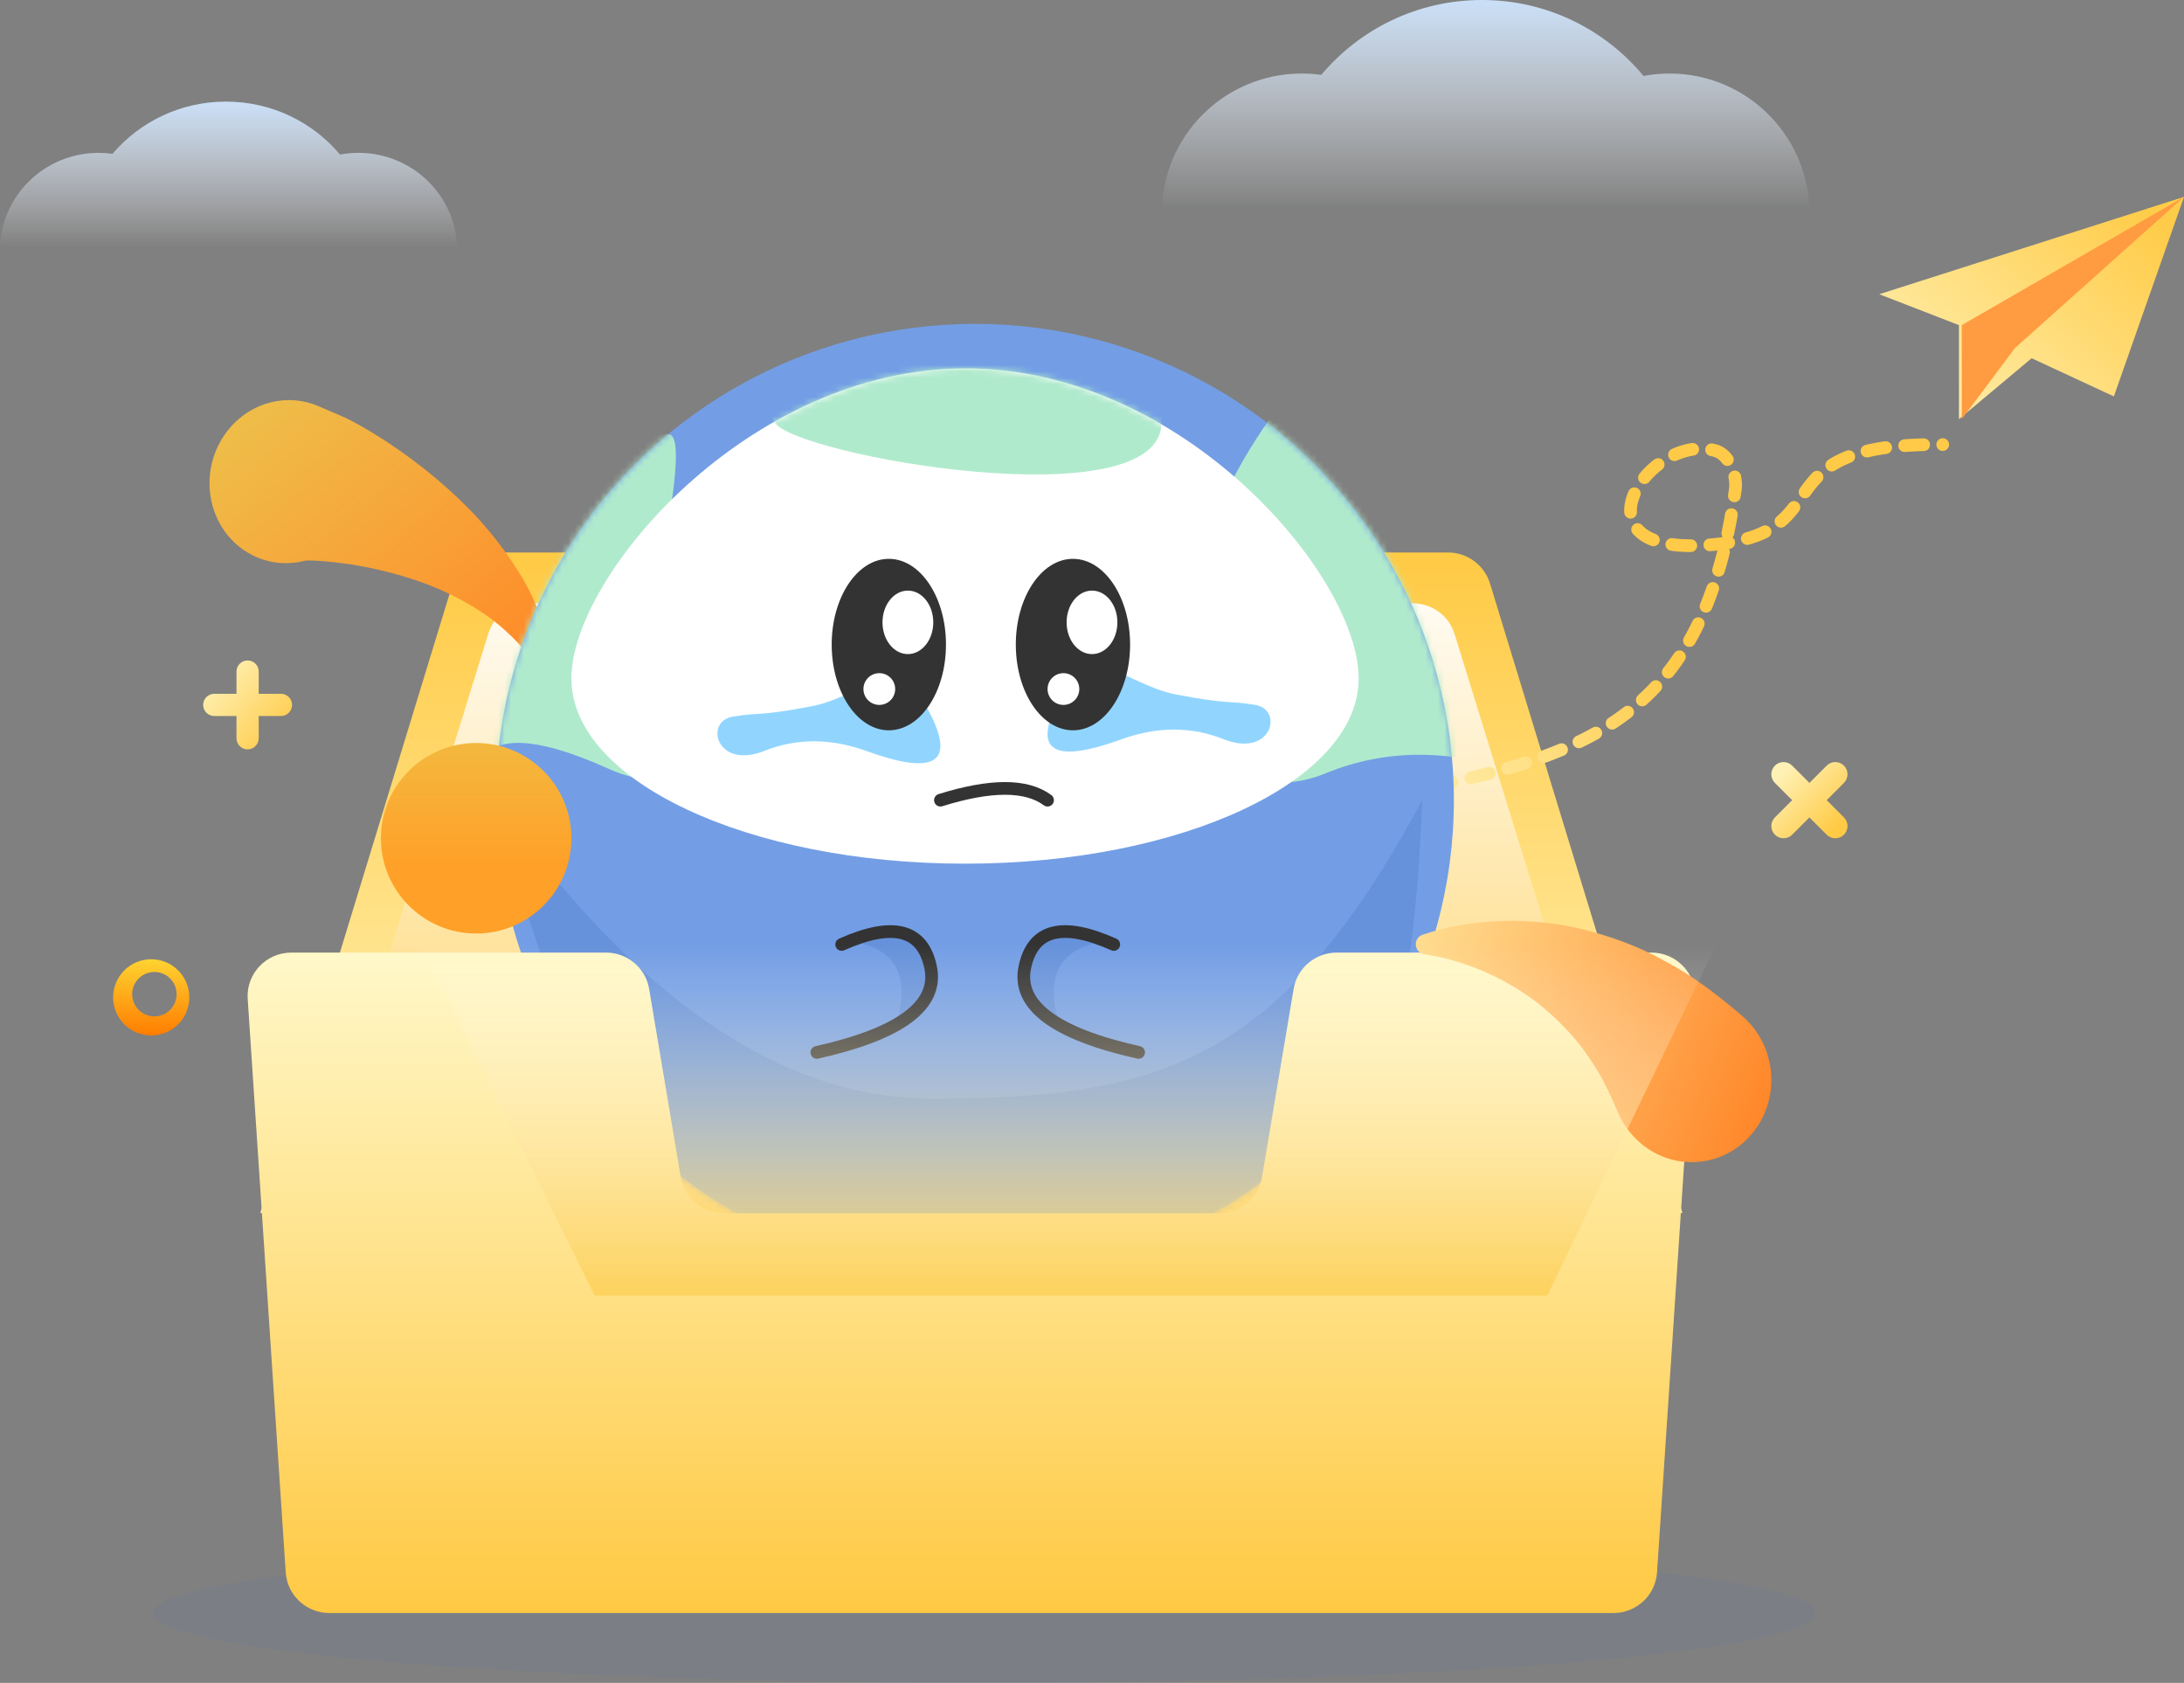 <?xml version="1.0" encoding="UTF-8"?>
<svg width="344px" height="265px" viewBox="0 0 344 265" version="1.1" xmlns="http://www.w3.org/2000/svg" xmlns:xlink="http://www.w3.org/1999/xlink">
    <rect x="0" y="0" width="344" height="265" fill="#808080" stroke="none"/>
    <!-- Generator: Sketch 58 (84663) - https://sketch.com -->
    <title>编组 10</title>
    <desc>Created with Sketch.</desc>
    <defs>
        <linearGradient x1="50%" y1="50%" x2="50%" y2="0%" id="linearGradient-1">
            <stop stop-color="#F5F7FA" stop-opacity="0" offset="0%"></stop>
            <stop stop-color="#CADFF7" offset="100%"></stop>
        </linearGradient>
        <linearGradient x1="50%" y1="50%" x2="50%" y2="0%" id="linearGradient-2">
            <stop stop-color="#F5F7FA" stop-opacity="0" offset="0%"></stop>
            <stop stop-color="#CADFF7" offset="100%"></stop>
        </linearGradient>
        <linearGradient x1="100%" y1="86.605%" x2="0%" y2="0%" id="linearGradient-3">
            <stop stop-color="#FFC944" offset="0%"></stop>
            <stop stop-color="#FFF7C6" offset="100%"></stop>
        </linearGradient>
        <linearGradient x1="50%" y1="100%" x2="50%" y2="0%" id="linearGradient-4">
            <stop stop-color="#FF7C00" offset="0%"></stop>
            <stop stop-color="#FED431" offset="100%"></stop>
        </linearGradient>
        <linearGradient x1="85.355%" y1="85.355%" x2="14.645%" y2="14.645%" id="linearGradient-5">
            <stop stop-color="#FFCA44" offset="0%"></stop>
            <stop stop-color="#FFF1B5" offset="100%"></stop>
        </linearGradient>
        <linearGradient x1="50%" y1="100%" x2="50%" y2="0%" id="linearGradient-6">
            <stop stop-color="#FFF4BD" offset="0%"></stop>
            <stop stop-color="#FFCA44" offset="100%"></stop>
        </linearGradient>
        <linearGradient x1="50%" y1="88.417%" x2="50%" y2="-7.124%" id="linearGradient-7">
            <stop stop-color="#FFCA45" offset="0%"></stop>
            <stop stop-color="#FFFFFF" offset="100%"></stop>
        </linearGradient>
        <linearGradient x1="50%" y1="50%" x2="-2.859%" y2="68.526%" id="linearGradient-8">
            <stop stop-color="#FFCA47" offset="0%"></stop>
            <stop stop-color="#FFF0B2" offset="100%"></stop>
        </linearGradient>
        <linearGradient x1="90.49%" y1="99.213%" x2="4.992%" y2="19.191%" id="linearGradient-9">
            <stop stop-color="#FF8B28" offset="0%"></stop>
            <stop stop-color="#EFBC48" offset="100%"></stop>
        </linearGradient>
        <ellipse id="path-10" cx="75.543" cy="75" rx="75.457" ry="75"></ellipse>
        <path d="M62,78 C96.242,78 124,64.938 124,48.825 C124,32.712 96.367,0 62.125,0 C27.884,0 0,32.712 0,48.825 C0,64.938 27.758,78 62,78 Z" id="path-12"></path>
        <linearGradient x1="50%" y1="65.239%" x2="50%" y2="-27.173%" id="linearGradient-14">
            <stop stop-color="#FFA028" offset="0%"></stop>
            <stop stop-color="#EFC248" offset="100%"></stop>
        </linearGradient>
        <linearGradient x1="50%" y1="100%" x2="50%" y2="0%" id="linearGradient-15">
            <stop stop-color="#FFC943" offset="0%"></stop>
            <stop stop-color="#FFF8C9" offset="100%"></stop>
        </linearGradient>
        <linearGradient x1="101.857%" y1="66.592%" x2="-9.107%" y2="37.406%" id="linearGradient-16">
            <stop stop-color="#FF8426" offset="0%"></stop>
            <stop stop-color="#FFDE91" offset="100%"></stop>
        </linearGradient>
        <linearGradient x1="0%" y1="23.416%" x2="100%" y2="100.843%" id="linearGradient-17">
            <stop stop-color="#FFCC4A" offset="0%"></stop>
            <stop stop-color="#FFF2B7" offset="100%"></stop>
        </linearGradient>
        <linearGradient x1="50%" y1="100%" x2="50%" y2="41.186%" id="linearGradient-18">
            <stop stop-color="#FDD25D" offset="0%"></stop>
            <stop stop-color="#FFFFFF" stop-opacity="0" offset="100%"></stop>
        </linearGradient>
    </defs>
    <g id="百科" stroke="none" stroke-width="1" fill="none" fill-rule="evenodd">
        <g id="百科活动缺省页" transform="translate(-788, -979)">
            <g id="编组-11" transform="translate(788, 979)">
                <g id="编组-10">
                    <g id="编组-21">
                        <path d="M35.591,16 C42.819,16 49.279,19.244 53.556,24.336 C54.494,24.162 55.464,24.07 56.455,24.07 C65.04,24.07 72,30.935 72,39.404 C72,47.872 65.04,54.737 56.455,54.737 C55.252,54.737 54.081,54.602 52.957,54.347 C48.689,59.045 42.49,62 35.591,62 C28.761,62 22.616,59.103 18.351,54.488 C17.442,54.651 16.504,54.737 15.545,54.737 C6.96,54.737 0,47.872 0,39.404 C0,30.935 6.96,24.07 15.545,24.07 C16.285,24.07 17.012,24.121 17.723,24.219 C22.002,19.194 28.418,16 35.591,16 Z" id="形状结合" fill="url(#linearGradient-1)" fill-rule="nonzero"></path>
                        <path d="M233.42,0 C243.66,0 252.812,4.654 258.871,11.961 C260.2,11.71 261.573,11.579 262.977,11.579 C275.14,11.579 285,21.429 285,33.579 C285,45.729 275.14,55.579 262.977,55.579 C261.274,55.579 259.615,55.386 258.023,55.02 C251.976,61.76 243.194,66 233.42,66 C223.744,66 215.04,61.844 208.998,55.221 C207.71,55.456 206.381,55.579 205.023,55.579 C192.86,55.579 183,45.729 183,33.579 C183,21.429 192.86,11.579 205.023,11.579 C206.07,11.579 207.1,11.652 208.108,11.793 C214.17,4.583 223.259,0 233.42,0 Z" id="形状结合备份" fill="url(#linearGradient-2)" fill-rule="nonzero"></path>
                        <ellipse id="椭圆形" fill="#6F7D8F" fill-rule="nonzero" opacity="0.3" style="mix-blend-mode: multiply;" cx="155" cy="254" rx="131" ry="11"></ellipse>
                        <path d="M39,104 C39.966,104 40.75,104.784 40.75,105.75 L40.75,109.25 L44.25,109.25 C45.216,109.25 46,110.034 46,111 C46,111.966 45.216,112.75 44.25,112.75 L40.75,112.75 L40.75,116.25 C40.75,117.216 39.966,118 39,118 C38.034,118 37.25,117.216 37.25,116.25 L37.25,112.75 L33.75,112.75 C32.784,112.75 32,111.966 32,111 C32,110.034 32.784,109.25 33.75,109.25 L37.25,109.25 L37.25,105.75 C37.25,104.784 38.034,104 39,104 Z" id="形状结合" fill="url(#linearGradient-3)" fill-rule="nonzero"></path>
                        <path d="M23.818,151.05 C20.504,151.05 17.818,153.736 17.818,157.05 C17.818,160.364 20.504,163.05 23.818,163.05 C27.132,163.05 29.818,160.364 29.818,157.05 C29.818,153.736 27.132,151.05 23.818,151.05 Z M24.318,153.05 C26.251,153.05 27.818,154.617 27.818,156.55 C27.818,158.483 26.251,160.05 24.318,160.05 C22.385,160.05 20.818,158.483 20.818,156.55 C20.818,154.617 22.385,153.05 24.318,153.05 Z" id="椭圆形" fill="url(#linearGradient-4)" fill-rule="nonzero"></path>
                        <path d="M279.563,120.563 C280.314,119.812 281.531,119.812 282.282,120.563 L285,123.282 L287.718,120.563 C288.469,119.812 289.686,119.812 290.437,120.563 C291.188,121.314 291.188,122.531 290.437,123.282 L287.718,126 L290.437,128.718 C291.188,129.469 291.188,130.686 290.437,131.437 C289.686,132.188 288.469,132.188 287.718,131.437 L285,128.718 L282.282,131.437 C281.531,132.188 280.314,132.188 279.563,131.437 C278.812,130.686 278.812,129.469 279.563,128.718 L282.282,126 L279.563,123.282 C278.812,122.531 278.812,121.314 279.563,120.563 Z" id="形状结合备份-2" fill="url(#linearGradient-5)" fill-rule="nonzero"></path>
                        <path d="M265,191 L41,191 L71.304,91.9 C72.195,88.988 74.877,87 77.914,87 L228.086,87 C231.123,87 233.805,88.988 234.696,91.9 L265,191 Z" id="Fill-3" fill="url(#linearGradient-6)" fill-rule="nonzero"></path>
                        <path d="M51,183.541 L76.899,99.814 C77.784,96.953 80.449,95 83.467,95 L222.533,95 C225.551,95 228.216,96.953 229.101,99.814 L255,183.541 L242.996,221 L61.631,221 L51,183.541 Z" id="Fill-5" fill="url(#linearGradient-7)" fill-rule="nonzero"></path>
                        <path d="M214,126 C247.435,120.002 268.102,115.44 273.327,77.075 C273.637,74.804 272.383,71.589 270.206,70.97 C259.837,68.019 247.207,87.009 268.083,85.881 C291.398,84.621 275.619,69.689 306,70.005" id="路径-27" stroke="url(#linearGradient-8)" stroke-width="2" stroke-linecap="round" stroke-dasharray="3"></path>
                        <path d="M53.728,65.489 C55.115,66.084 55.929,66.577 56.949,67.138 C57.903,67.687 58.847,68.24 59.755,68.824 C61.59,69.975 63.349,71.194 65.062,72.479 C68.488,75.037 71.71,77.869 74.663,80.953 C77.601,84.075 80.214,87.531 82.388,91.195 C84.53,94.913 86.042,98.96 86.958,102.991 C87.156,103.851 86.641,104.727 85.818,104.949 C85.214,105.11 84.612,104.878 84.254,104.409 L84.181,104.311 C81.915,101.331 79.374,98.834 76.514,96.827 C73.614,94.859 70.566,93.281 67.379,92.044 C64.161,90.84 60.871,89.923 57.541,89.28 C55.88,88.955 54.204,88.698 52.548,88.525 C51.718,88.421 50.901,88.368 50.088,88.31 C49.338,88.282 48.375,88.208 47.961,88.312 C41.341,89.999 34.779,85.782 33.298,78.893 C31.819,72.007 35.982,65.055 42.601,63.371 C45.227,62.703 47.841,62.962 50.135,63.948 L53.728,65.489 Z" id="Fill-3" fill="url(#linearGradient-9)" fill-rule="nonzero"></path>
                        <circle id="椭圆形" fill="#FFCA45" fill-rule="nonzero" cx="168" cy="168" r="4"></circle>
                        <g id="编组-4" transform="translate(78, 51)">
                            <g id="路径-18">
                                <mask id="mask-11" fill="white">
                                    <use xlink:href="#path-10"></use>
                                </mask>
                                <use id="蒙版" fill="#739EE5" xlink:href="#path-10"></use>
                                <path d="M0,75 C22.148,106.333 45.089,122 68.824,122 C104.428,122 123.836,116.433 146,75 C143.94,137.438 123.008,168.771 83.204,168.999 C43.4,169.227 15.665,137.894 0,75 Z" id="路径-21" fill="#6692DB" mask="url(#mask-11)"></path>
                                <path d="M27.323,17.391 C28.836,17.421 28.836,21.982 27.323,31.077 C25.053,44.718 57.875,60.799 68.89,60.799 C79.905,60.799 36.564,78.502 18.081,70.154 C5.76,64.588 -1.215,64.588 -2.842,70.154 C-3.628,37.532 -3.008,20.583 -0.98,19.306 C1.049,18.03 10.483,17.391 27.323,17.391 Z" id="路径-19" fill="#B0EACD" mask="url(#mask-11)"></path>
                                <path d="M121.806,15.217 C110.573,31.454 109.372,42.426 118.203,48.135 C127.034,53.844 123.128,57.523 106.486,59.172 C113.222,70.776 121.334,74.639 130.822,70.76 C140.31,66.881 150.492,66.881 161.368,70.76 L167.286,15.217 L121.806,15.217 Z" id="路径-22" fill="#B0EACD" mask="url(#mask-11)"></path>
                            </g>
                            <g id="路径-25" transform="translate(12, 7)">
                                <mask id="mask-13" fill="white">
                                    <use xlink:href="#path-12"></use>
                                </mask>
                                <use id="蒙版" fill="#FFFFFF" xlink:href="#path-12"></use>
                                <path d="M35.982,-10.862 C31.159,-1.411 29.837,5.052 32.019,8.528 C35.291,13.741 92.948,23.994 92.948,8.528 C92.948,2.478 93.786,-6.052 88.714,-10.862 C86.332,-13.12 80.376,-15.166 70.846,-17 L38.65,-13.417 L35.982,-10.862 Z" fill="#B0EACD" mask="url(#mask-13)"></path>
                            </g>
                            <g id="编组-3" transform="translate(50, 94)">
                                <g id="编组-2" transform="translate(10, 11.5) rotate(-85) translate(-10, -11.5) translate(0, 3)">
                                    <path d="M17.901,4 C17.336,11.162 13.036,13.812 5,11.95 C7.172,15.669 8.907,17.334 10.205,16.945 C11.503,16.555 14.068,15.879 17.901,14.916 L20,10.5 L20,5.903 L17.901,4 Z" id="路径-24" fill="#6692DB"></path>
                                    <path d="M0,0 C4.094,12.897 9.071,18.456 14.93,16.676 C20.789,14.897 21.57,10.143 17.273,2.415" id="路径-23" stroke="#333333" stroke-width="2" stroke-linecap="round"></path>
                                </g>
                                <g id="编组-2备份" transform="translate(42, 11.5) scale(-1, 1) rotate(-85) translate(-42, -11.5) translate(32, 3)">
                                    <path d="M17.901,4 C17.336,11.162 13.036,13.812 5,11.95 C7.172,15.669 8.907,17.334 10.205,16.945 C11.503,16.555 14.068,15.879 17.901,14.916 L20,10.5 L20,5.903 L17.901,4 Z" id="路径-24" fill="#6692DB"></path>
                                    <path d="M0,0 C4.094,12.897 9.071,18.456 14.93,16.676 C20.789,14.897 21.57,10.143 17.273,2.415" id="路径-23" stroke="#333333" stroke-width="2" stroke-linecap="round"></path>
                                </g>
                            </g>
                            <path d="M119.714,60.001 C124.246,60.749 122.292,68.411 114.714,65.393 C109.662,63.382 104.329,63.382 98.717,65.393 C88.213,69.215 84.772,67.417 88.392,60.001 C93.822,48.876 98.794,56.752 107.336,58.376 C115.879,60 115.182,59.253 119.714,60.001 Z" id="路径-40备份" fill="#91D5FF"></path>
                            <path d="M67.714,61.846 C72.246,62.594 70.292,70.256 62.714,67.238 C57.662,65.227 52.329,65.227 46.717,67.238 C36.213,71.06 32.772,69.262 36.392,61.846 C41.822,50.721 46.794,58.597 55.336,60.221 C63.879,61.845 63.182,61.098 67.714,61.846 Z" id="路径-40备份-2" fill="#91D5FF" transform="translate(52.563, 62.594) scale(-1, 1) translate(-52.563, -62.594) "></path>
                            <g id="编组" transform="translate(53, 37)">
                                <ellipse id="椭圆形" fill="#333333" cx="9" cy="13.5" rx="9" ry="13.5"></ellipse>
                                <ellipse id="椭圆形" fill="#FFFFFF" cx="12" cy="10" rx="4" ry="5"></ellipse>
                                <circle id="椭圆形" fill="#FFFFFF" cx="7.5" cy="20.5" r="2.5"></circle>
                            </g>
                            <g id="编组备份" transform="translate(82, 37)">
                                <ellipse id="椭圆形" fill="#333333" cx="9" cy="13.5" rx="9" ry="13.5"></ellipse>
                                <ellipse id="椭圆形" fill="#FFFFFF" cx="12" cy="10" rx="4" ry="5"></ellipse>
                                <circle id="椭圆形" fill="#FFFFFF" cx="7.5" cy="20.5" r="2.5"></circle>
                            </g>
                            <path d="M70.127,75 C78.042,72.532 83.667,72.532 87,75" id="路径-125" stroke="#333333" stroke-width="2" stroke-linecap="round"></path>
                        </g>
                        <circle id="椭圆形" fill="url(#linearGradient-14)" fill-rule="nonzero" cx="75" cy="132" r="15"></circle>
                        <path d="M203.757,155.717 L198.782,185.335 C198.228,188.634 195.352,191.053 191.98,191.053 L114.02,191.053 C110.649,191.053 107.772,188.634 107.218,185.335 L102.243,155.717 C101.688,152.418 98.812,150 95.441,150 L45.896,150 C41.909,150 38.753,153.344 39.015,157.291 L45.003,247.607 C45.242,251.204 48.251,254 51.884,254 L254.116,254 C257.749,254 260.759,251.204 260.997,247.607 L266.985,157.291 C267.247,153.344 264.091,150 260.104,150 L210.559,150 C207.189,150 204.312,152.418 203.757,155.717" id="Fill-1" fill="url(#linearGradient-15)" fill-rule="nonzero"></path>
                        <path d="M224.037,147.206 C228.046,145.834 232.1,145.18 236.37,145.027 C240.615,144.891 245.014,145.268 249.373,146.357 C253.709,147.439 258.133,149.019 262.217,151.337 C266.417,153.537 270.221,156.421 273.923,159.563 L274.356,159.931 C279.758,164.513 280.564,172.724 276.16,178.271 C271.755,183.817 263.81,184.598 258.409,180.015 C256.83,178.678 255.622,176.969 254.845,175.171 C253.609,172.288 252.237,169.304 250.364,166.678 C248.582,163.914 246.317,161.513 243.759,159.242 C241.192,156.973 238.208,155.081 234.947,153.534 C231.714,151.991 228.072,150.821 224.501,150.29 L224.316,150.262 C223.481,150.137 222.899,149.34 223.015,148.479 C223.096,147.867 223.507,147.389 224.037,147.206" id="Fill-1" fill="url(#linearGradient-16)" fill-rule="nonzero"></path>
                        <g id="编组-4" transform="translate(320, 48.5) scale(-1, 1) translate(-320, -48.5) translate(296, 31)" fill-rule="nonzero">
                            <polygon id="路径-18" fill="url(#linearGradient-17)" points="0 0 11.046 31.422 24 25.409 35.449 35 35.449 20.198 48 15.33"></polygon>
                            <polygon id="路径-19" fill="#FF9B41" points="0 0 35 20.198 35 35 26.647 23.826"></polygon>
                        </g>
                    </g>
                    <polygon id="路径-32" fill="url(#linearGradient-18)" fill-rule="nonzero" points="93.671 204 47 110 289 110 243.713 204"></polygon>
                </g>
            </g>
        </g>
    </g>
</svg>